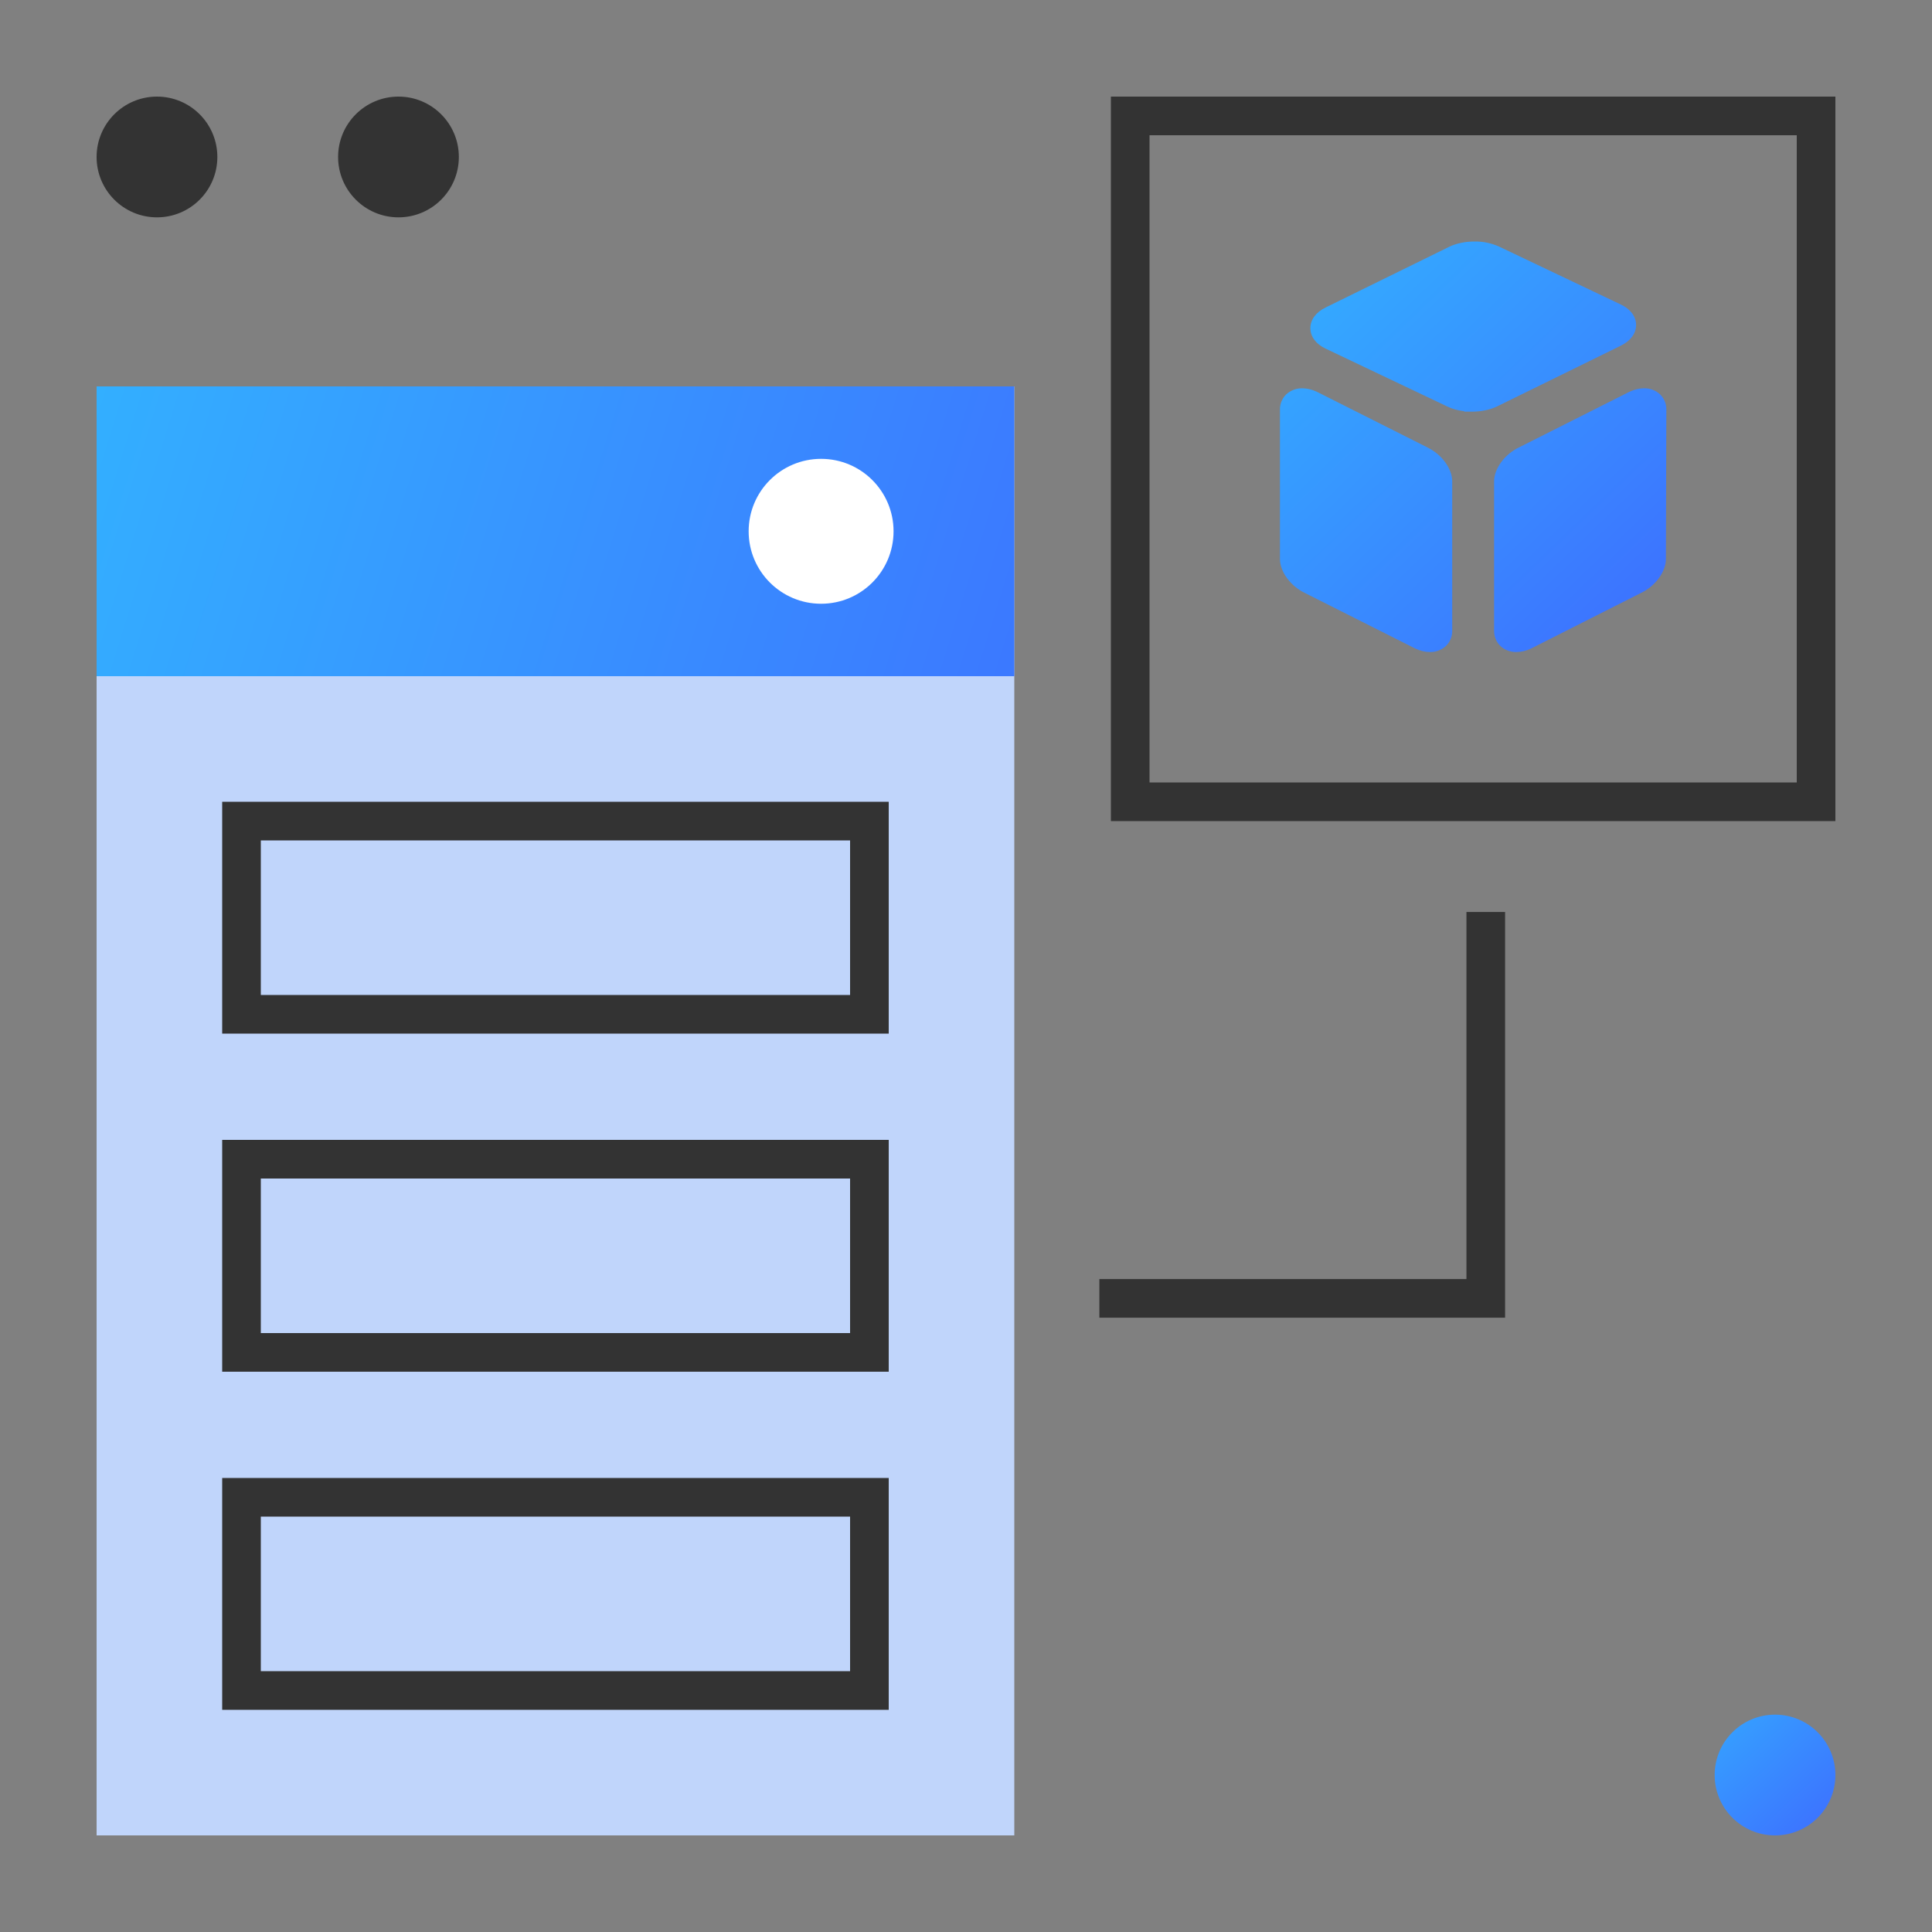 <svg xmlns:xlink="http://www.w3.org/1999/xlink" xmlns="http://www.w3.org/2000/svg" version="1.1" viewBox="0 0 100 100" height="100px" width="100px">
    <rect x="0" y="0" width="100" height="100" fill="#808080" stroke="none"/>
    <title>编组 47</title>
    <defs>
        <linearGradient id="linearGradient-1" y2="61.121%" x2="160.484%" y1="45.014%" x1="-4.143%">
            <stop offset="0%" stop-color="#33AFFF"></stop>
            <stop offset="100%" stop-color="#405CFF"></stop>
        </linearGradient>
        <linearGradient id="linearGradient-2" y2="138.525%" x2="125.459%" y1="-21.261%" x1="-21.636%">
            <stop offset="0%" stop-color="#33AFFF"></stop>
            <stop offset="100%" stop-color="#405CFF"></stop>
        </linearGradient>
        <linearGradient id="linearGradient-3" y2="127.498%" x2="120.97%" y1="0%" x1="5.709%">
            <stop offset="0%" stop-color="#33AFFF"></stop>
            <stop offset="100%" stop-color="#405CFF"></stop>
        </linearGradient>
    </defs>
    <g fill-rule="evenodd" fill="none" stroke-width="1" stroke="none" id="页面-1">
        <g transform="translate(-500, -1780)" id="企业版">
            <g transform="translate(500, 1780)" id="编组-118">
                <rect height="100" width="100" y="0" x="0" id="矩形备份-46"></rect>
                <g transform="translate(5, 20)" id="编组-117">
                    <rect height="75" width="47.5" y="0" x="0" fill="#C0D5FB" id="矩形备份-31"></rect>
                    <rect height="15" width="47.5" y="0" x="0" fill="url(#linearGradient-1)" id="矩形"></rect>
                </g>
                <circle r="3.75" cy="27.5" cx="42.5" fill="#FFFFFF" id="椭圆形"></circle>
                <circle r="3.125" cy="8.125" cx="8.125" fill="#333333" id="椭圆形备份-17"></circle>
                <circle r="3.125" cy="8.125" cx="20.625" fill="#333333" id="椭圆形备份-18"></circle>
                <circle r="3.125" cy="91.875" cx="91.875" fill="url(#linearGradient-2)" id="椭圆形备份-19"></circle>
                <rect height="10" width="32.5" y="42.5" x="12.5" stroke-width="2" stroke="#333333" id="矩形"></rect>
                <rect height="10" width="32.5" y="60" x="12.5" stroke-width="2" stroke="#333333" id="矩形备份-47"></rect>
                <rect height="10" width="32.5" y="77.5" x="12.5" stroke-width="2" stroke="#333333" id="矩形备份-48"></rect>
                <rect height="35.5" width="35.5" y="6" x="58.5" stroke-width="2" stroke="#333333" id="矩形备份-26"></rect>
                <polyline points="56.903 67.204 76.903 67.204 76.903 47.204" stroke-width="2" stroke="#333333" id="路径-6"></polyline>
                <path fill="url(#linearGradient-3)" id="形状" d="M73.881,23.157 L68.18,20.288 L68.162,20.279 C67.906,20.158 67.649,20.098 67.403,20.098 C67.099,20.092 66.804,20.203 66.578,20.409 C66.366,20.613 66.247,20.897 66.25,21.194 L66.25,28.932 C66.25,29.255 66.382,29.611 66.623,29.935 C66.859,30.253 67.184,30.521 67.536,30.69 L73.233,33.558 L73.25,33.567 L73.255,33.568 C73.514,33.689 73.769,33.75 74.013,33.75 C74.317,33.756 74.613,33.645 74.839,33.439 C75.052,33.235 75.171,32.95 75.167,32.653 L75.167,24.917 C75.167,24.593 75.034,24.237 74.794,23.913 C74.554,23.591 74.24,23.332 73.879,23.158 L73.879,23.157 L73.881,23.157 Z M85.923,20.409 C85.697,20.203 85.401,20.091 85.097,20.098 C84.849,20.098 84.596,20.159 84.338,20.279 L78.621,23.158 C78.268,23.326 77.943,23.594 77.708,23.912 C77.466,24.235 77.334,24.594 77.334,24.915 L77.334,32.653 C77.334,32.96 77.451,33.238 77.663,33.439 C77.873,33.64 78.167,33.75 78.487,33.75 L78.491,33.75 C78.754,33.746 79.016,33.682 79.25,33.567 L84.94,30.69 C85.294,30.521 85.62,30.253 85.855,29.935 C86.096,29.611 86.227,29.254 86.227,28.931 L86.25,21.194 C86.253,20.897 86.134,20.613 85.922,20.409 L85.923,20.409 Z M83.897,17.89 C84.401,17.644 84.687,17.253 84.684,16.815 C84.68,16.381 84.395,15.998 83.899,15.764 L77.564,12.75 C77.173,12.579 76.75,12.494 76.324,12.5 C75.842,12.5 75.375,12.597 75.014,12.772 L68.611,15.917 C68.108,16.163 67.821,16.554 67.825,16.991 C67.828,17.425 68.114,17.81 68.609,18.043 L74.944,21.056 C75.188,21.172 75.482,21.251 75.799,21.286 L75.776,21.308 L76.185,21.308 C76.666,21.308 77.132,21.209 77.496,21.033 L83.897,17.891 L83.897,17.89 Z"></path>
            </g>
        </g>
    </g>
</svg>
